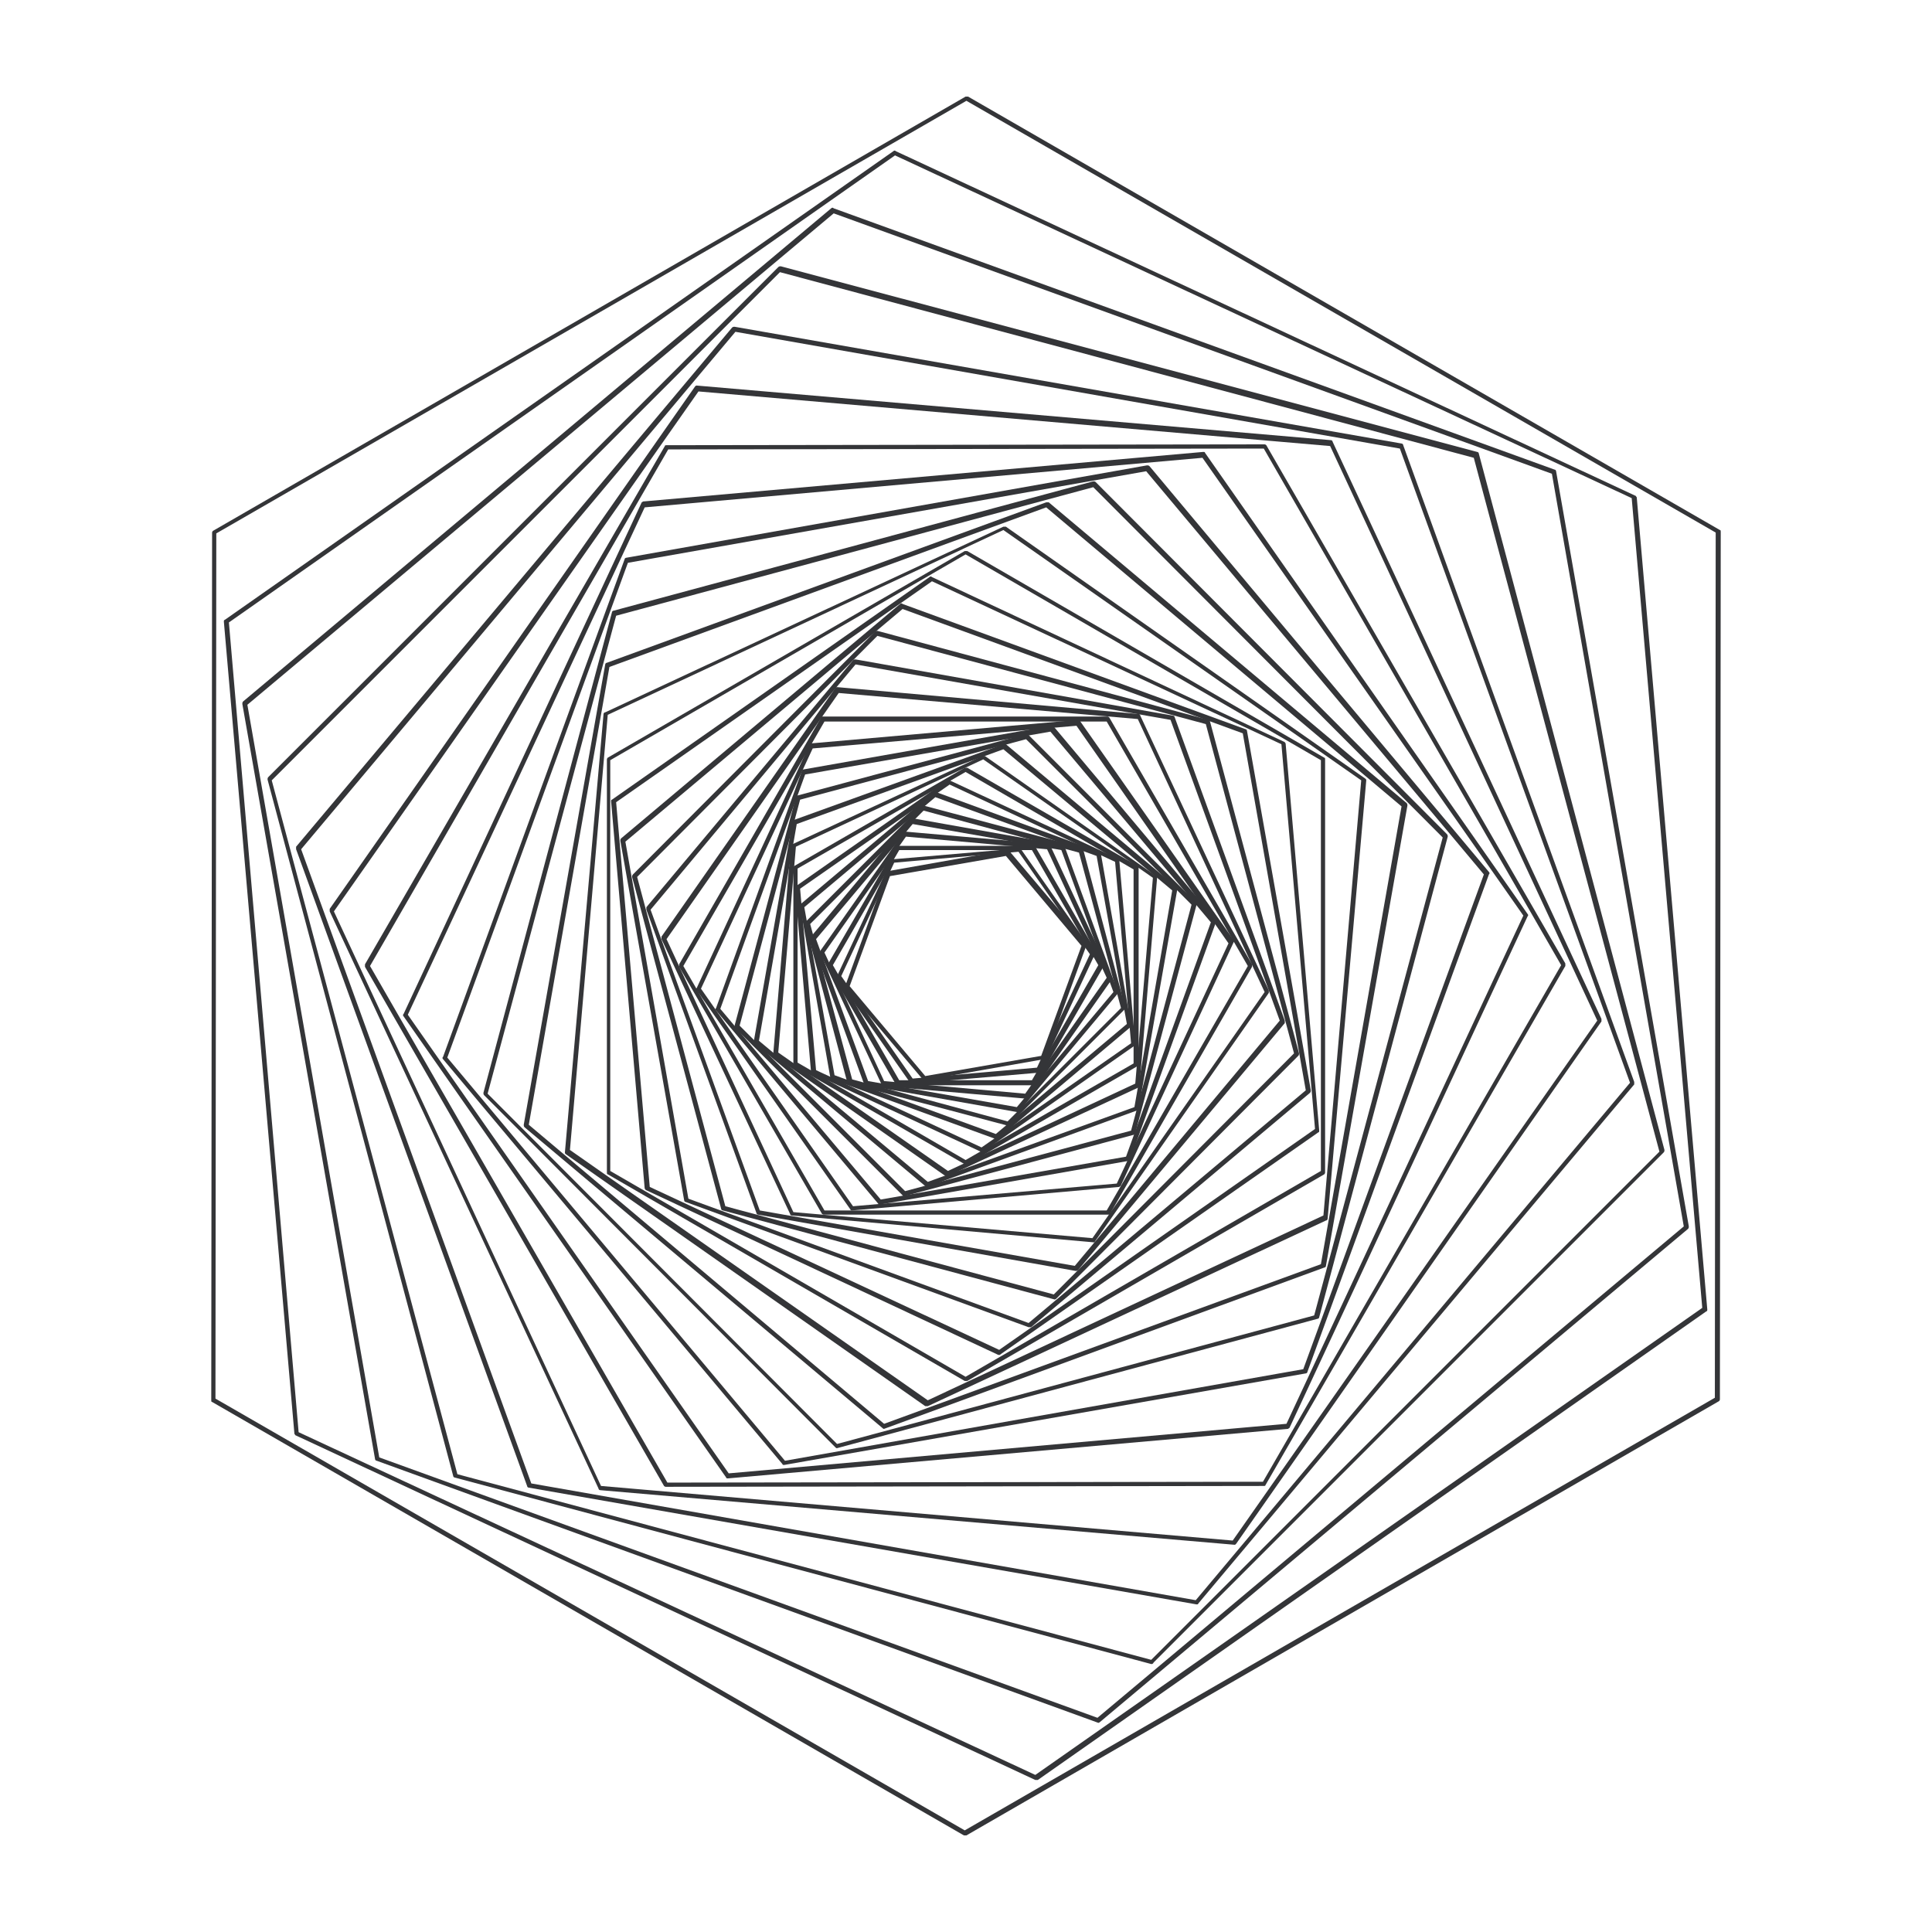 <svg width="230" height="230" viewBox="0 0 230 230" fill="none" xmlns="http://www.w3.org/2000/svg">
<path d="M110.05 128.6C109.95 128.6 109.85 128.6 109.85 128.5L100.65 117.6C100.55 117.5 100.55 117.4 100.65 117.3L105.55 103.9C105.55 103.8 105.65 103.7 105.75 103.7L119.85 101.2C119.95 101.2 120.05 101.2 120.15 101.3L129.35 112.2C129.45 112.3 129.45 112.4 129.35 112.5L124.45 125.9C124.45 126 124.35 126.1 124.25 126.1L110.05 128.6ZM101.15 117.4L110.15 128.1L123.95 125.7L128.75 112.6L119.75 101.9L105.95 104.3L101.15 117.4Z" fill="#343538"/>
<path d="M108.55 129C108.45 129 108.35 129 108.35 128.9L99.65 116.5C99.55 116.4 99.55 116.3 99.65 116.2L106.05 102.5C106.05 102.4 106.15 102.4 106.25 102.3L121.35 101C121.45 101 121.55 101 121.55 101.1L130.25 113.5C130.35 113.6 130.35 113.7 130.25 113.8L123.85 127.5C123.85 127.6 123.75 127.6 123.65 127.7L108.55 129ZM100.15 116.2L108.65 128.4L123.45 127.1L129.75 113.6L121.25 101.4L106.45 102.7L100.15 116.2Z" fill="#343538"/>
<path d="M123.05 129.2H106.85C106.75 129.2 106.65 129.1 106.65 129.1L98.55 115.1C98.55 115 98.55 114.9 98.55 114.8L106.65 100.8C106.65 100.7 106.75 100.7 106.85 100.7H123.05C123.15 100.7 123.25 100.8 123.25 100.8L131.35 114.8C131.35 114.9 131.35 115 131.35 115.1L123.25 129.1C123.25 129.1 123.15 129.2 123.05 129.2ZM107.05 128.6H122.85L130.75 114.9L122.85 101.2H107.05L99.15 114.9L107.05 128.6Z" fill="#343538"/>
<path d="M122.25 130.8C122.15 130.8 122.15 130.8 122.25 130.8L105.15 129.3C105.05 129.3 104.95 129.2 104.95 129.1L97.65 113.5C97.65 113.4 97.65 113.3 97.65 113.2L107.55 99.1C107.65 99 107.75 99 107.75 99L124.85 100.5C124.95 100.5 125.05 100.6 125.05 100.7L132.35 116.3C132.35 116.4 132.35 116.5 132.35 116.6L122.45 130.7C122.35 130.7 122.25 130.8 122.25 130.8ZM105.25 128.7L122.05 130.2L131.75 116.4L124.65 101.1L107.85 99.6L98.15 113.4L105.25 128.7Z" fill="#343538"/>
<path d="M121.15 132.4L103.05 129.2C102.95 129.2 102.85 129.1 102.85 129L96.55 111.8C96.55 111.7 96.55 111.6 96.55 111.5L108.25 97.5C108.35 97.4 108.45 97.4 108.55 97.4L126.55 100.6C126.65 100.6 126.75 100.7 126.75 100.8L133.05 118C133.05 118.1 133.05 118.2 133.05 118.3L121.35 132.3C121.35 132.3 121.25 132.4 121.15 132.4ZM103.35 128.7L121.05 131.8L132.55 118.1L126.35 101.2L108.65 98.1L97.15 111.8L103.35 128.7Z" fill="#343538"/>
<path d="M119.95 134L101.05 129C100.95 129 100.85 128.9 100.85 128.8L95.85 110C95.85 109.9 95.85 109.8 95.95 109.7L109.65 96C109.75 95.9 109.85 95.9 109.95 95.9L128.75 100.9C128.85 100.9 128.95 101 128.95 101.1L133.95 119.9C133.95 120 133.95 120.1 133.85 120.2L120.15 133.9C120.15 133.9 120.05 134 119.95 134ZM101.45 128.5L119.95 133.5L133.45 120L128.45 101.5L109.95 96.5L96.45 110L101.45 128.5Z" fill="#343538"/>
<path d="M118.55 135.6C118.55 135.6 118.45 135.6 118.55 135.6L99.05 128.5C98.95 128.5 98.85 128.4 98.85 128.3L95.25 107.9C95.25 107.8 95.25 107.7 95.35 107.6L111.15 94.3C111.25 94.2 111.35 94.2 111.45 94.3L130.85 101.4C130.95 101.4 131.05 101.5 131.05 101.6L134.65 122C134.65 122.1 134.65 122.2 134.55 122.3L118.75 135.6C118.65 135.5 118.65 135.6 118.55 135.6ZM99.35 128L118.55 135L134.15 121.9L130.55 101.9L111.35 94.9L95.75 108L99.35 128Z" fill="#343538"/>
<path d="M116.85 137.1H116.75L96.75 127.8C96.65 127.8 96.65 127.7 96.55 127.6L94.65 105.7C94.65 105.6 94.65 105.5 94.75 105.5L112.75 92.9C112.85 92.8 112.95 92.8 113.05 92.9L133.05 102.2C133.15 102.2 133.15 102.3 133.25 102.4L135.15 124.3C135.15 124.4 135.15 124.5 135.05 124.5L117.05 137.1C116.95 137.1 116.95 137.1 116.85 137.1ZM97.15 127.4L116.85 136.6L134.65 124.2L132.75 102.6L113.05 93.4L95.25 105.8L97.15 127.4Z" fill="#343538"/>
<path d="M114.95 138.6H114.85L94.55 126.9C94.45 126.9 94.45 126.8 94.45 126.7V103.3C94.45 103.2 94.55 103.1 94.55 103.1L114.85 91.4C114.95 91.4 115.05 91.4 115.15 91.4L135.45 103.1C135.55 103.1 135.55 103.2 135.55 103.3V126.7C135.55 126.8 135.45 126.9 135.45 126.9L115.15 138.6C115.05 138.6 115.05 138.6 114.95 138.6ZM94.95 126.5L114.95 138.1L134.95 126.6V103.5L114.95 91.9L94.95 103.4V126.5Z" fill="#343538"/>
<path d="M112.75 140C112.65 140 112.65 140 112.55 140L92.15 125.7C92.05 125.6 92.05 125.6 92.05 125.5L94.15 100.7C94.15 100.6 94.25 100.5 94.35 100.5L116.95 90C117.05 90 117.15 90 117.25 90L137.65 104.3C137.75 104.4 137.75 104.4 137.75 104.5L135.65 129.3C135.65 129.4 135.55 129.5 135.45 129.5L112.85 140C112.85 140 112.85 140 112.75 140ZM92.65 125.3L112.85 139.4L135.15 129L137.25 104.5L117.05 90.4L94.75 100.8L92.65 125.3Z" fill="#343538"/>
<path d="M110.35 141.3C110.25 141.3 110.25 141.3 110.15 141.2L89.85 124.2C89.75 124.1 89.75 124 89.75 123.9L94.35 97.8C94.35 97.7 94.45 97.6 94.55 97.6L119.45 88.6C119.55 88.6 119.65 88.6 119.75 88.6L140.05 105.6C140.15 105.7 140.15 105.8 140.15 105.9L135.55 132C135.55 132.1 135.45 132.2 135.35 132.2L110.35 141.3C110.35 141.3 110.45 141.3 110.35 141.3ZM90.35 123.9L110.45 140.7L135.05 131.8L139.55 106L119.45 89.2L94.85 98.1L90.35 123.9Z" fill="#343538"/>
<path d="M107.65 142.4C107.55 142.4 107.55 142.4 107.45 142.3L87.55 122.4C87.45 122.3 87.45 122.2 87.45 122.1L94.75 94.9C94.75 94.8 94.85 94.7 94.95 94.7L122.15 87.4C122.25 87.4 122.35 87.4 122.45 87.5L142.35 107.4C142.45 107.5 142.45 107.6 142.45 107.7L135.15 134.9C135.15 135 135.05 135.1 134.95 135.1L107.65 142.4C107.65 142.4 107.75 142.4 107.65 142.4ZM88.05 122.1L107.75 141.8L134.65 134.6L141.85 107.7L122.15 88L95.25 95.2L88.05 122.1Z" fill="#343538"/>
<path d="M104.75 143.4C104.65 143.4 104.55 143.4 104.55 143.3L85.25 120.3C85.15 120.2 85.15 120.1 85.25 120L95.45 91.8C95.45 91.7 95.55 91.6 95.65 91.6L125.15 86.4C125.25 86.4 125.35 86.4 125.45 86.5L144.75 109.5C144.85 109.6 144.85 109.7 144.75 109.8L134.55 138C134.55 138.1 134.45 138.2 134.35 138.2L104.75 143.4ZM85.75 120.1L104.85 142.8L134.05 137.7L144.15 109.8L125.05 87.1L95.85 92.2L85.75 120.1Z" fill="#343538"/>
<path d="M101.45 144.1C101.35 144.1 101.25 144.1 101.25 144L82.95 117.9C82.85 117.8 82.85 117.7 82.95 117.6L96.35 88.7C96.35 88.6 96.45 88.6 96.55 88.5L128.35 85.7C128.45 85.7 128.55 85.7 128.55 85.8L146.85 111.9C146.95 112 146.95 112.1 146.85 112.2L133.45 141.1C133.45 141.2 133.35 141.2 133.25 141.3L101.45 144.1C101.55 144.1 101.55 144.1 101.45 144.1ZM83.45 117.7L101.55 143.6L132.95 140.9L146.25 112.3L128.15 86.4L96.75 89.1L83.45 117.7Z" fill="#343538"/>
<path d="M131.95 144.6H98.05C97.95 144.6 97.85 144.5 97.85 144.5L80.85 115.1C80.85 115 80.85 114.9 80.85 114.8L97.75 85.4C97.75 85.3 97.85 85.3 97.95 85.3H131.85C131.95 85.3 132.05 85.4 132.05 85.4L149.05 114.8C149.05 114.9 149.05 115 149.05 115.1L132.15 144.5C132.15 144.6 132.05 144.6 131.95 144.6ZM98.15 144.1H131.75L148.55 115L131.75 85.9H98.15L81.35 115L98.15 144.1Z" fill="#343538"/>
<path d="M130.25 147.9C130.15 147.9 130.15 147.9 130.25 147.9L94.25 144.7C94.15 144.7 94.05 144.6 94.05 144.5L78.75 111.8C78.75 111.7 78.75 111.6 78.75 111.5L99.45 81.9C99.55 81.8 99.65 81.8 99.65 81.8L135.55 85C135.65 85 135.75 85.1 135.75 85.2L151.05 117.9C151.05 118 151.05 118.1 151.05 118.2L130.35 147.8C130.35 147.9 130.25 147.9 130.25 147.9ZM94.45 144.3L130.05 147.4L150.55 118.1L135.45 85.6L99.85 82.5L79.35 111.8L94.45 144.3Z" fill="#343538"/>
<path d="M128.05 151.3L90.25 144.6C90.15 144.6 90.05 144.5 90.05 144.4L76.95 108.3C76.95 108.2 76.95 108.1 76.95 108L101.55 78.6C101.65 78.5 101.75 78.5 101.85 78.5L139.65 85.2C139.75 85.2 139.85 85.3 139.85 85.4L152.95 121.5C152.95 121.6 152.95 121.7 152.95 121.8L128.35 151.2C128.25 151.3 128.15 151.3 128.05 151.3ZM90.45 144.1L127.95 150.7L152.35 121.5L139.35 85.7L101.85 79.1L77.45 108.3L90.45 144.1Z" fill="#343538"/>
<path d="M125.55 154.7C125.45 154.7 125.45 154.7 125.55 154.7L86.05 144.1C85.95 144.1 85.85 144 85.85 143.9L75.25 104.4C75.25 104.3 75.25 104.2 75.35 104.1L104.15 75.2C104.25 75.1 104.35 75.1 104.45 75.1L143.85 85.7C143.95 85.7 144.05 85.8 144.05 85.9L154.65 125.4C154.65 125.5 154.65 125.6 154.55 125.7L125.75 154.6C125.65 154.7 125.55 154.7 125.55 154.7ZM86.35 143.6L125.45 154.1L154.05 125.4L143.55 86.2L104.45 75.7L75.85 104.4L86.35 143.6Z" fill="#343538"/>
<path d="M122.45 158L81.65 143.1C81.55 143.1 81.45 143 81.45 142.9L73.85 100.1C73.85 100 73.85 99.9 73.95 99.8L107.15 71.9C107.25 71.8 107.35 71.8 107.45 71.9L148.25 86.8C148.35 86.8 148.45 86.9 148.45 87L156.05 129.8C156.05 129.9 156.05 130 155.95 130.1L122.75 158C122.65 158 122.55 158 122.45 158ZM81.95 142.7L122.45 157.5L155.45 129.8L147.95 87.3L107.45 72.5L74.45 100.2L81.95 142.7Z" fill="#343538"/>
<path d="M118.95 161.3H118.85L76.95 141.7C76.85 141.7 76.85 141.6 76.75 141.5L72.75 95.4C72.75 95.3 72.75 95.2 72.85 95.2L110.65 68.7C110.75 68.6 110.85 68.6 110.95 68.7L152.85 88.3C152.95 88.3 152.95 88.4 153.05 88.5L157.05 134.6C157.05 134.7 157.05 134.8 156.95 134.8L119.15 161.2C119.05 161.3 119.05 161.3 118.95 161.3ZM77.35 141.3L118.95 160.7L156.55 134.4L152.55 88.6L110.95 69.2L73.35 95.5L77.35 141.3Z" fill="#343538"/>
<path d="M114.95 164.4H114.85L72.35 139.8C72.25 139.8 72.25 139.7 72.25 139.6V90.4C72.25 90.3 72.35 90.2 72.35 90.2L114.85 65.6C114.95 65.6 115.05 65.6 115.15 65.6L157.65 90.2C157.75 90.2 157.75 90.3 157.75 90.4V139.6C157.75 139.7 157.65 139.8 157.65 139.8L115.15 164.4C115.05 164.4 114.95 164.4 114.95 164.4ZM72.65 139.4L114.95 163.9L157.25 139.4V90.5L114.95 66L72.65 90.5V139.4Z" fill="#343538"/>
<path d="M110.35 167.4C110.25 167.4 110.25 167.4 110.15 167.4L67.35 137.4C67.25 137.3 67.25 137.3 67.25 137.2L71.85 85C71.85 84.9 71.95 84.8 72.05 84.8L119.45 62.7C119.55 62.7 119.65 62.7 119.75 62.7L162.55 92.7C162.65 92.8 162.65 92.8 162.65 92.9L158.05 145.1C158.05 145.2 157.95 145.3 157.85 145.3L110.45 167.4C110.45 167.4 110.45 167.4 110.35 167.4ZM67.85 136.9L110.45 166.7L157.55 144.7L162.05 92.9L119.45 63.1L72.35 85.1L67.85 136.9Z" fill="#343538"/>
<path d="M105.25 170.1C105.15 170.1 105.15 170.1 105.05 170L62.45 134.2C62.35 134.1 62.35 134 62.35 133.9L72.05 79.1C72.05 79 72.15 78.9 72.25 78.9L124.55 59.8C124.65 59.8 124.75 59.8 124.85 59.8L167.45 95.6C167.55 95.7 167.55 95.8 167.55 95.9L157.85 150.7C157.85 150.8 157.75 150.9 157.65 150.9L105.25 170.1C105.25 170.1 105.35 170.1 105.25 170.1ZM62.95 133.9L105.25 169.5L157.25 150.5L166.85 96L124.55 60.4L72.55 79.4L62.95 133.9Z" fill="#343538"/>
<path d="M99.65 172.4C99.55 172.4 99.55 172.4 99.45 172.3L57.65 130.4C57.55 130.3 57.55 130.2 57.55 130.1L72.85 72.9C72.85 72.8 72.95 72.7 73.05 72.7L130.15 57.3C130.25 57.3 130.35 57.3 130.45 57.4L172.25 99.3C172.35 99.4 172.35 99.5 172.35 99.6L157.05 156.8C157.05 156.9 156.95 157 156.85 157L99.65 172.4ZM58.05 130.2L99.65 171.9L156.45 156.6L171.75 99.7L130.15 58L73.35 73.3L58.05 130.2Z" fill="#343538"/>
<path d="M93.35 174.4C93.25 174.4 93.15 174.4 93.15 174.3L52.75 126.1C52.65 126 52.65 125.9 52.75 125.8L74.35 66.6C74.35 66.5 74.45 66.4 74.55 66.4L136.55 55.4C136.65 55.4 136.75 55.4 136.85 55.5L177.25 103.8C177.35 103.9 177.35 104 177.25 104.1L155.65 163.3C155.65 163.4 155.55 163.5 155.45 163.5L93.35 174.4C93.35 174.4 93.45 174.4 93.35 174.4ZM53.25 125.9L93.45 173.9L155.15 163L176.65 104.1L136.45 56.1L74.75 67L53.25 125.9Z" fill="#343538"/>
<path d="M86.65 176C86.55 176 86.45 176 86.45 175.9L48.05 121C47.95 120.9 47.95 120.8 48.05 120.7L76.35 59.9C76.35 59.8 76.45 59.8 76.55 59.7L143.25 53.8C143.35 53.8 143.45 53.8 143.45 53.9L181.85 108.8C181.95 108.9 181.95 109 181.85 109.1L153.55 169.9C153.55 170 153.45 170 153.35 170.1L86.65 176ZM48.55 120.8L86.75 175.4L153.15 169.5L181.35 109L143.15 54.5L76.75 60.4L48.55 120.8Z" fill="#343538"/>
<path d="M79.25 177C79.15 177 79.05 176.9 79.05 176.9L43.45 115.1C43.45 115 43.45 114.9 43.45 114.8L79.15 53.1C79.15 53 79.25 53 79.35 53L150.55 52.9C150.65 52.9 150.75 53 150.75 53L186.35 114.7C186.35 114.8 186.35 114.9 186.35 115L150.65 176.8C150.65 176.9 150.55 176.9 150.45 176.9L79.25 177ZM44.05 115L79.45 176.5L150.35 176.4L185.85 114.9L150.45 53.4L79.55 53.5L44.05 115Z" fill="#343538"/>
<path d="M146.95 183.9L71.45 177.4C71.35 177.4 71.25 177.3 71.25 177.2L39.25 108.5C39.25 108.4 39.25 108.3 39.25 108.2L82.75 46C82.85 45.9 82.85 45.9 82.95 45.9L158.45 52.4C158.55 52.4 158.65 52.5 158.65 52.6L190.65 121.3C190.65 121.4 190.65 121.5 190.65 121.6L147.15 183.8C147.05 183.9 147.05 183.9 146.95 183.9ZM71.55 176.9L146.75 183.4L190.15 121.5L158.35 53.1L83.15 46.6L39.75 108.5L71.55 176.9Z" fill="#343538"/>
<path d="M142.45 191L62.95 177.1C62.85 177.1 62.75 177 62.75 176.9L35.25 101.1C35.25 101 35.25 100.9 35.25 100.8L87.15 39C87.25 38.9 87.35 38.9 87.45 38.9L166.85 52.8C166.95 52.8 167.05 52.9 167.05 53L194.55 128.8C194.55 128.9 194.55 129 194.55 129.1L142.65 190.9C142.65 191 142.55 191 142.45 191ZM63.25 176.6L142.35 190.5L194.05 128.9L166.65 53.4L87.55 39.5L35.85 101.1L63.25 176.6Z" fill="#343538"/>
<path d="M137.05 198.1L54.15 175.9C54.05 175.9 53.95 175.8 53.95 175.7L31.85 92.8C31.85 92.7 31.85 92.6 31.95 92.5L92.65 31.8C92.75 31.7 92.85 31.7 92.95 31.7L175.85 53.8C175.95 53.8 176.05 53.9 176.05 54L198.15 136.9C198.15 137 198.15 137.1 198.05 137.2L137.35 197.9C137.25 198.1 137.15 198.1 137.05 198.1ZM54.45 175.5L137.05 197.6L197.55 137.1L175.45 54.5L92.85 32.4L32.35 92.9L54.45 175.5Z" fill="#343538"/>
<path d="M130.75 205.1C130.65 205.1 130.65 205.1 130.75 205.1L44.85 173.9C44.75 173.9 44.65 173.8 44.65 173.7L28.85 83.8C28.85 83.7 28.85 83.6 28.95 83.5L98.95 24.8C99.05 24.7 99.15 24.7 99.25 24.8L185.05 55.9C185.15 55.9 185.25 56 185.25 56.1L201.05 146C201.05 146.1 201.05 146.2 200.95 146.3L130.95 205C130.85 205.1 130.75 205.1 130.75 205.1ZM45.15 173.5L130.65 204.5L200.45 146L184.75 56.4L99.25 25.4L29.45 83.9L45.15 173.5Z" fill="#343538"/>
<path d="M123.35 211.9H123.25L35.25 170.9C35.15 170.9 35.15 170.8 35.05 170.7L26.65 74C26.65 73.9 26.65 73.8 26.75 73.8L106.35 18C106.45 17.9 106.55 17.9 106.65 18L194.65 59C194.75 59 194.75 59.1 194.85 59.2L203.25 155.9C203.25 156 203.25 156.1 203.15 156.1L123.55 211.9C123.45 211.9 123.35 211.9 123.35 211.9ZM35.55 170.5L123.25 211.3L202.65 155.7L194.25 59.3L106.55 18.5L27.25 74.1L35.55 170.5Z" fill="#343538"/>
<path d="M114.85 218.5H114.75L25.25 166.9C25.15 166.9 25.15 166.8 25.15 166.7L25.25 63.4C25.25 63.3 25.35 63.2 25.35 63.2L114.95 11.5C115.05 11.5 115.15 11.5 115.25 11.5L204.75 63.1C204.85 63.1 204.85 63.2 204.85 63.3L204.75 166.6C204.75 166.7 204.65 166.8 204.65 166.8L115.05 218.5C114.95 218.5 114.95 218.5 114.85 218.5ZM25.65 166.5L114.85 217.9L204.15 166.4L204.25 63.4L115.05 12L25.75 63.5L25.65 166.5Z" fill="#343538"/>
</svg>
